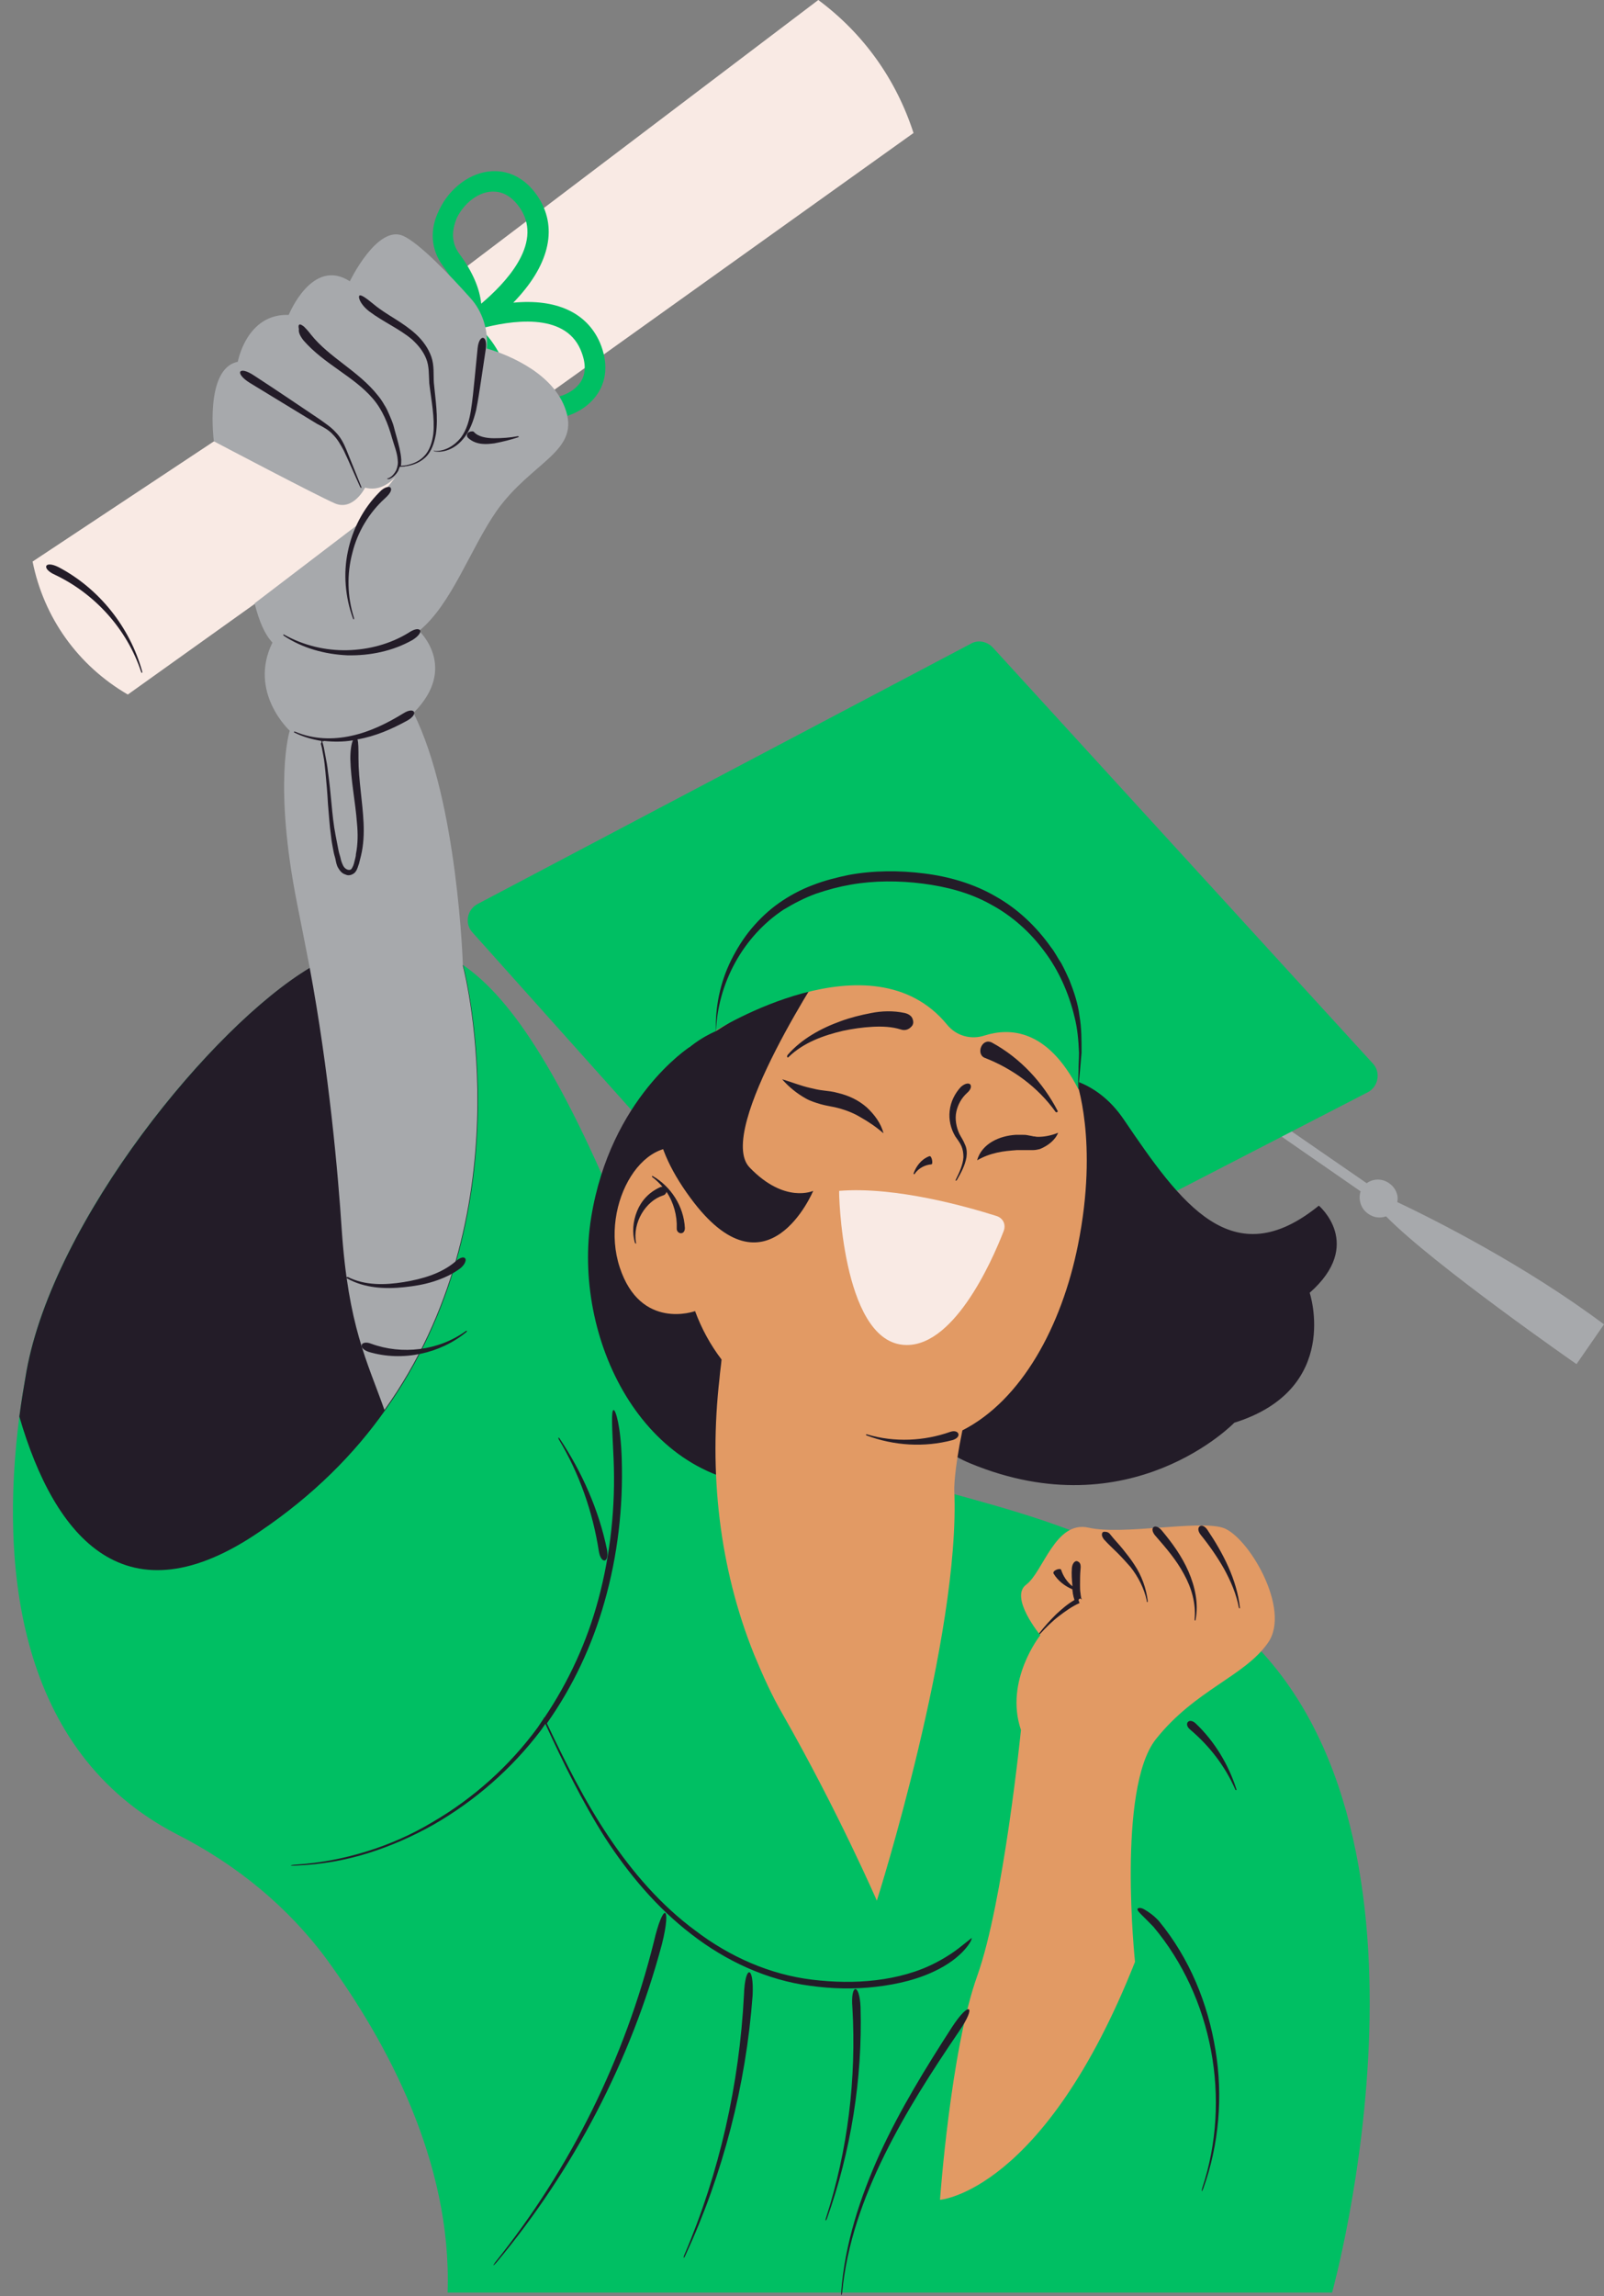 <?xml version="1.0" encoding="UTF-8" standalone="no"?><svg xmlns="http://www.w3.org/2000/svg" xmlns:xlink="http://www.w3.org/1999/xlink" fill="#000000" height="450.6" preserveAspectRatio="xMidYMid meet" version="1" viewBox="-2.6 0.0 315.0 450.6" width="315" zoomAndPan="magnify"><rect x="-2.6" y="0.0" width="315.0" height="450.6" fill="#808080" stroke="none"/><g id="change1_1"><path d="M312.4,259.9l-5.4,7.8c0,0-28.1-19.5-37.4-29c-1.1,0.4-2.4,0.3-3.5-0.5c-1.5-1-2-2.9-1.5-4.4l-21.5-14.9 l1.1-1.6l21.6,14.9c1.2-0.9,3-1,4.4,0c1.3,0.9,1.9,2.4,1.6,3.7C279,239.3,296.9,248.3,312.4,259.9z" fill="#a7a9ac"/></g><g id="change2_1"><path d="M266.1,214.3l-98.7,50.9c-1.4,0.8-3.2,0.4-4.3-0.8L90.2,183c-1.6-1.7-1.1-4.5,1-5.6l96.9-51.1 c1.4-0.8,3.2-0.4,4.3,0.8l74.6,81.6C268.6,210.4,268.1,213.2,266.1,214.3z M239.7,318.9c-12.5-10.6-25.2-16.4-37.7-20.6v0 c-26.3-8.8-51.2-10.3-69-33.2c-2.9-3.7-5.6-8-8.1-13c-1.2-2.4-2.4-5-3.5-7.8c-13.2-33-23.5-48.3-32.9-54.8c-7.8-5.3-15-4.6-23-2.7 C47.8,191,8.7,235.4,2.6,269.1c-0.5,2.9-1,5.8-1.4,8.9c-3.8,29.3-0.5,65.8,31,82c11.6,5.9,21.8,14.2,29.5,24.7 c11.5,15.8,24.5,39.5,23.6,65.2H259C259,449.9,284.9,357.2,239.7,318.9z" fill="#00bf63"/></g><g id="change3_1"><path d="M186.3,215.2c0,0,20.6-12,31.8,4.5s21.3,30.7,38.3,16.9c0,0,9,7.6-1.8,17.1c0,0,6.3,18.9-14.8,25.5 c0,0-20.3,21-51.8,8C156.4,274.3,186.3,215.2,186.3,215.2z M132.8,205.5c0,0-15.5,10-19.3,33.4s10,52.4,36,52.7 C175.5,291.8,132.8,205.5,132.8,205.5z M88.4,189.6c0,0,0-0.1,0-0.1c-7.8-5.3-15-4.6-23-2.7c-2.1,0.5-4.5,1.6-7.1,3.1 C39,201.4,8,239.4,2.6,269.1c-0.5,2.9-1,5.8-1.4,8.9c7,24.1,21.1,40.5,47.3,22.5C59,293.4,67,285.3,73,276.8 C100.3,238.5,89.1,192.3,88.4,189.6z" fill="#231c28"/></g><g id="change4_1"><path d="M176.8,26.1l-71.8,51.3l-82.5,58.9c-9.8-5.7-16.5-15.1-18.7-26.1l70.2-46.5L158.1,0 C167,6.6,173.4,15.6,176.8,26.1z" fill="#f9eae4"/></g><g id="change2_2"><path d="M115.2,67.2c-2.6-5.9-8.6-8.6-17-7.8c6.9-7.1,8.8-14.3,5.1-20.4c-2.3-3.7-5.6-5.6-9.3-5.4 c-4.2,0.2-8.3,3.3-10.3,7.5C81.7,45,82,49,84.4,52.2c3.2,4.3,3.7,7.3,3.6,9.1l0,0c0,0.2,0,0.3,0,0.5c-0.7,0.5-1.2,1.3-1.3,2.2 c-0.1,1.2,0.4,2.4,1.5,3c1.5,0.9,3.6,3,5.4,8.1c1.3,3.8,4.4,6.3,8.6,7c0.8,0.1,1.5,0.2,2.3,0.2c3.9,0,7.6-1.6,9.8-4.4 C116.6,75,116.9,71.2,115.2,67.2z M87.6,49.8c-2-2.7-1.1-5.5-0.5-7c1.4-2.9,4.2-5.1,6.9-5.2c0.1,0,0.2,0,0.3,0 c2.1,0,3.9,1.2,5.4,3.5c4.3,6.9-3.2,14.6-7.8,18.5C91.6,56.6,90.2,53.3,87.6,49.8z M111.1,75.4c-1.7,2.1-5.1,3.2-8.3,2.7 c-1.6-0.3-4.4-1.2-5.5-4.4c-1.4-4.1-3.3-7.2-5.6-9.2c5.9-1.6,16.5-3.3,19.7,4.1C112.6,71.4,112.5,73.7,111.1,75.4z" fill="#00bf63"/></g><g id="change1_2"><path d="M108.3,79.9c-2.8-7.3-12.4-10.7-15.3-11.5c0.3-3.6-0.8-7.3-3.3-10c-4.1-4.6-10-10.7-13.1-12.1 c-5.1-2.3-10.5,8.9-10.5,8.9c-7.4-4.8-12,6.6-12,6.6c-8.3-0.3-10,9.2-10,9.2c-6.6,1.3-4.7,15.6-4.7,15.6s20.3,10.7,23.8,12.2 c3.6,1.5,5.9-3.1,5.9-3.1c2.6,0.7,4.6-0.7,6-2.1l-7.5,9.4l-20.2,15.4c0.9,3.6,2,6.1,3.5,7.7c-4.8,9.8,3.4,17.3,3.4,17.3 s-3.3,10.2,1.5,34.2c0.8,4,1.6,8.1,2.4,12.2c3.8,20.3,5.6,40.6,6.3,51.4c1.3,19.1,5,25.9,8.4,35.5c27.3-38.2,16.1-84.5,15.4-87.2 c0,0,0-0.1,0-0.1c0,0-1-32.2-9.7-49.5c8.9-8.9,1.1-16.1,1.1-16.1c6.4-5.2,10-16,15.2-23.5C101.9,90.4,111.7,88.6,108.3,79.9z M77.2,91.2c0,0,0.1,0,0.1,0l-0.4,0.6C77.1,91.4,77.2,91.2,77.2,91.2z" fill="#a7a9ac"/></g><g id="change5_1"><path d="M169.6,373c0,0-7.6-17.5-18.5-36.6c-2.1-3.6-3.9-7.6-5.6-11.7c-6.9-17.1-8.9-35.8-6.8-54.2 c0.1-1.3,0.3-2.5,0.4-3.7c-2.2-2.9-3.9-6-5.2-9.5c0,0-10.7,3.9-14.8-8.6c-4.1-12.5,5.1-27.6,14.6-22.5c0,0-3.1-20.2,10.5-31.1 s58.9-3.9,64.5,16.8c0,0,4.5,12,0.4,32.4c-3.2,16-11.1,30.5-22.7,36.4c-1.7,8.2-1.6,11.7-1.6,11.7C186.1,321,169.6,373,169.6,373z M237.5,299.8c-4.9-1.5-19.7,1.5-26.3,0s-8.9,8.7-12.3,11.2c-3.3,2.5,2.8,9.9,2.8,9.9s-7.1,8.9-3.8,18.6c0,0-3.4,33.8-8.6,48.3 s-7.3,43.9-7.3,43.9s20.4-1.5,38.3-46.7c0,0-3.6-34,4.1-43.7s17.4-12.3,22-18.9C251.1,315.8,242.4,301.3,237.5,299.8z" fill="#e29a64"/></g><g id="change3_2"><path d="M184.5,282.6c-5.6,1.5-11.6,1.1-16.9-0.9c-0.2-0.1-0.2-0.3,0.1-0.2c5.4,1.6,11.2,1.3,16.3-0.5 C185.7,280.4,186.4,282,184.5,282.6z M122.3,243.9c-0.7-4,1.9-8.2,5.3-9.3c0.4-0.1,0.6-0.4,0.7-0.7c1.4,2.1,2.1,4.7,2,7.1 c-0.1,1.2,1.6,1.5,1.6,0c-0.2-4.3-2.8-8.2-6.3-10.2c-0.2-0.1-0.2,0.1-0.1,0.2c0.8,0.6,1.4,1.2,2,1.9c-0.2,0-0.3,0-0.5,0.1 c-2.2,1-3.7,2.7-4.5,4.7c-0.8,2-1,4.2-0.4,6.2C122.2,244.1,122.4,244.1,122.3,243.9z M186.2,224.9c0.3,0.7,0.4,1.4,0.4,2.2 c-0.1,1.5-0.8,3-1.5,4.4c-0.1,0.2,0,0.3,0.2,0.1c0.8-1.4,1.6-2.8,1.9-4.5c0.1-0.8,0.1-1.7-0.3-2.5c-0.3-0.8-0.8-1.5-1.1-2.1 c-0.6-1.3-0.9-2.9-0.6-4.3c0.3-1.4,1-2.7,2.1-3.7c0.7-0.6,0.9-1.2,0.7-1.6c-0.2-0.4-1-0.4-1.9,0.4c-1.2,1.3-2,2.9-2.2,4.7 c-0.2,1.7,0.2,3.5,1.1,5C185.4,223.6,185.9,224.2,186.2,224.9z M177,230.4c0.8-1.2,2.1-1.8,3.3-1.9c0.4,0,0.1-1.8-0.4-1.6 c-1.6,0.6-2.6,2-3.1,3.4C176.8,230.4,177,230.5,177,230.4z M209.8,313.9c0-0.1,0-0.2-0.1-0.4c0-0.2-0.1-0.5-0.1-0.8 c-0.1-0.5-0.1-1.1-0.1-1.6c0-1.1,0-2.1,0.1-3.2c0.1-0.9-0.1-1.3-0.6-1.5c-0.4-0.2-1,0.3-1.1,1.3c-0.1,1.2,0,2.3,0.1,3.4 c0,0.1,0,0.1,0,0.2c-1.1-0.9-1.8-2-2.2-3.2c-0.1-0.5-1.8,0.1-1.5,0.7c0.9,1.5,2.3,2.5,3.7,3.1c0,0.3,0.1,0.6,0.1,0.9 c0.1,0.3,0.1,0.6,0.2,0.8c0,0.1,0.1,0.3,0.1,0.4v0c-1.4,0.8-2.5,1.8-3.6,2.8c-1.2,1.2-2.3,2.4-3.3,3.7c-0.1,0.2,0,0.3,0.2,0.1 c1.1-1.2,2.3-2.4,3.6-3.4c1.3-1,2.7-2,4.1-2.6l-0.2-0.6c0.1-0.2,0.2-0.3,0.4-0.3c0.1,0,0,0,0,0C209.9,314,209.8,314,209.8,313.9z M222.8,314.2c-0.3-2.5-1.2-5-2.6-7.1c-0.7-1.1-1.5-2.1-2.3-3.1c-0.8-1-1.7-1.9-2.4-2.8c-0.4-0.6-0.9-0.6-1.3-0.6 c-0.2,0-0.4,0.2-0.4,0.5c0,0.2,0,0.3,0.1,0.5c0.1,0.2,0.2,0.4,0.3,0.5c0.9,1,1.8,1.8,2.7,2.7c0.9,0.9,1.7,1.8,2.5,2.7 c1.5,1.9,2.7,4.2,3.2,6.6C222.6,314.5,222.8,314.5,222.8,314.2z M229.9,308.9c1.5,2.7,2.4,5.8,2.1,8.9c0,0.3,0.2,0.3,0.2,0 c0.6-3.1-0.1-6.4-1.4-9.4c-1.3-3-3.2-5.6-5.2-8c-1.4-1.7-2.7-0.5-1.2,1.1C226.4,303.8,228.4,306.1,229.9,308.9z M234.5,300.2 c-1.1-1.6-2.5-0.5-1.3,1c1.7,2.1,3.3,4.4,4.6,6.7c1.3,2.4,2.4,4.9,2.9,7.6c0.1,0.2,0.2,0.2,0.2,0C240.3,310,237.6,304.8,234.5,300.2 z M65.6,250.9c3.4,1.9,7.4,2.1,11.2,1.7c1.9-0.2,3.8-0.5,5.7-1.1c1.9-0.6,3.7-1.4,5.3-2.6c1.1-0.9,1.2-1.8,0.9-2 c-0.3-0.3-1-0.1-1.9,0.7c-2.7,2.3-6.4,3.4-10.1,4c-3.7,0.6-7.6,0.7-11-1C65.4,250.6,65.3,250.8,65.6,250.9z M69.8,265.3 c6.7,2,14.1,0.3,19.2-3.9c0.2-0.2,0.1-0.3-0.1-0.2c-5.4,3.9-12.6,4.7-18.6,2.5C68.3,262.9,67.5,264.5,69.8,265.3z M78.4,125.6 c1.3-0.8,1.7-1.6,1.5-1.9c-0.3-0.4-1.1-0.3-2.3,0.5c-3.6,2.2-7.8,3.3-12,3.4c-4.2,0.1-8.5-0.9-12.3-3c-0.3-0.2-0.4,0-0.1,0.2 c3.6,2.4,8,3.6,12.4,3.8C70,128.7,74.5,127.8,78.4,125.6z M73,97.8c1.1-1,1.4-1.7,1.1-2.1c-0.2-0.3-1.2-0.2-2.2,0.9 c-3.2,3.2-5.3,7.3-6.2,11.7c-0.9,4.3-0.5,8.9,1,13c0.1,0.4,0.3,0.3,0.2-0.1c-1.3-4.1-1.4-8.6-0.3-12.7 C67.6,104.4,69.9,100.6,73,97.8z M82.8,88.6c2.1,0.3,4.2-0.8,5.5-2.4c1.4-1.6,2.1-3.7,2.6-5.7c0.4-2,0.7-4,1-6l0.9-6 c0.4-2.8-1.3-3-1.6-0.2l-0.6,6.1c-0.2,2-0.4,4.1-0.7,6c-0.3,1.9-0.8,3.9-2,5.5c-1.2,1.5-3.1,2.7-5.1,2.6 C82.5,88.3,82.5,88.5,82.8,88.6z M57,66.8c4.1,4.7,9.8,7,13.6,11.4c1.9,2.2,3,4.9,3.8,7.8c0.4,1.4,1,2.8,1.1,4.2 c0.1,0.7,0,1.4-0.3,2.1c-0.3,0.6-0.8,1.2-1.4,1.5c-0.5,0.1-0.5,0.3,0.1,0.2c0.7-0.3,1.3-0.9,1.7-1.6c0.1-0.3,0.2-0.5,0.3-0.8 c0.1,0,0.2,0,0.3,0c1.7-0.1,3.4-0.6,4.7-1.8c1.3-1.2,1.8-3,2.1-4.6c0.5-3.4-0.1-6.8-0.4-10.1c-0.1-1.6,0.1-3.4-0.5-5.1 c-0.6-1.7-1.7-3.2-3-4.4c-2.6-2.4-5.8-3.8-8.2-5.8c-1.7-1.4-2.6-2-2.9-1.8c-0.3,0.2,0,1.6,1.9,3.1c2.8,2.1,5.9,3.4,8.4,5.5 c1.2,1.1,2.2,2.3,2.8,3.8c0.6,1.5,0.5,3.1,0.6,4.8c0.4,3.4,1.1,6.7,0.8,9.9c-0.2,1.6-0.7,3.3-1.8,4.4c-1.1,1.2-2.8,1.8-4.4,1.9 c-0.1,0-0.2,0-0.2,0.1c0.1-0.4,0.1-0.9,0.1-1.3c-0.1-1.5-0.5-2.9-0.9-4.4c-0.2-0.7-0.4-1.4-0.6-2.2c-0.2-0.7-0.5-1.4-0.8-2.1 c-0.3-0.7-0.6-1.4-1-2c-0.4-0.7-0.8-1.3-1.3-1.9c-3.8-4.8-9.5-7.4-13.1-11.9c-0.6-0.8-1.1-1.3-1.4-1.6c-0.4-0.3-0.7-0.5-0.9-0.4 c-0.2,0.1-0.2,0.4-0.1,0.9C56,65.2,56.3,65.9,57,66.8z M62.8,85.3c0.9,0.9,1.5,2,2.1,3.1c1.1,2.3,2.1,4.7,3.2,7.1 c0.2,0.4,0.4,0.3,0.2-0.1l-2.9-7.2c-0.5-1.2-1.1-2.4-2.1-3.4c-0.9-1-2-1.7-3.1-2.5c-4.3-2.9-8.6-5.8-12.9-8.6c-3-2-3.9-0.5-0.9,1.4 c4.4,2.7,8.9,5.4,13.3,8.1C60.9,83.8,62,84.4,62.8,85.3z M89.5,84.8c-0.4,0.2-0.6,0.8-0.1,1.2c0.8,0.7,1.7,1,2.6,1.1s1.7,0,2.5-0.1 c1.6-0.3,3.2-0.7,4.7-1.2c0.1,0,0.1-0.2-0.1-0.2c-1.6,0.3-3.1,0.4-4.7,0.4c-1.5,0-3.1-0.3-3.9-1.2C90.4,84.6,89.9,84.6,89.5,84.8z M60.5,145.4c-1.8-0.3-3.6-0.8-5.2-1.6c-0.3-0.1-0.2-0.3,0.1-0.2c3.5,1.5,7.4,1.6,11,0.8c3.7-0.8,7.1-2.5,10.2-4.4 c2.2-1.4,3.1,0.1,0.8,1.4c-3.1,1.7-6.3,3.1-9.8,3.7c0.2,0.6,0.2,1.9,0.2,3.8c0,4.1,0.8,8.3,1,12.6c0.1,2.1,0,4.3-0.5,6.4 c-0.1,0.5-0.3,1.1-0.4,1.6c-0.2,0.5-0.3,1.1-0.7,1.6c-0.2,0.3-0.6,0.5-0.9,0.6c-0.4,0.1-0.7,0.1-1.1-0.1c-0.7-0.2-1.1-0.8-1.4-1.3 c-0.3-0.5-0.4-1.1-0.5-1.6c-0.1-0.5-0.3-1-0.4-1.6c-0.2-1-0.4-2.1-0.5-3.1c-0.3-2.1-0.4-4.2-0.6-6.3c-0.1-2.1-0.3-4.2-0.5-6.3 c-0.1-1-0.2-2.1-0.4-3.1c-0.1-0.5-0.2-1-0.3-1.6l-0.2-0.8C60.6,145.8,60.5,145.6,60.5,145.4z M61,145.4C61,145.4,61,145.4,61,145.4 c0,0.1-0.2,0.1-0.2,0.1c0,0,0,0,0-0.1c0,0,0,0,0,0c0,0-0.1,0-0.1,0c0,0.1,0,0.4,0.1,0.5l0.2,0.8c0.1,0.5,0.2,1,0.3,1.6 c0.2,1,0.4,2.1,0.5,3.1c0.3,2.1,0.5,4.2,0.7,6.3c0.2,2.1,0.4,4.2,0.8,6.2c0.2,1,0.4,2.1,0.6,3.1c0.1,0.5,0.3,1,0.4,1.5 c0.1,0.5,0.3,1,0.5,1.4c0.4,0.8,1.4,1.1,1.7,0.5c0.2-0.3,0.4-0.8,0.5-1.3s0.3-1,0.3-1.5c0.4-2,0.4-4.1,0.2-6.1 c-0.3-4.1-1.2-8.3-1.3-12.6c0-1.7,0.2-2.9,0.5-3.6c-0.1,0-0.1,0-0.1,0C64.8,145.6,62.9,145.6,61,145.4z M225,377 c-1.1-1.2-2.2-1.9-2.9-2.3s-1.2-0.3-1.3-0.1c-0.2,0.4,1,1.3,3.1,3.5c11.6,13.8,15.4,33.9,9.6,51.3c-0.2,0.8-0.1,0.8,0.2,0.1 c3.1-8.6,3.9-18.1,2.4-27.2C234.6,393.1,231,384.3,225,377z M184.3,397.9c-5.1,7.9-10.1,16-14.1,24.7c-3.9,8.6-6.9,17.8-7.6,27.2 c-0.1,0.8,0.1,0.8,0.2,0c0.9-9.4,4.1-18.4,8.3-26.9c4.2-8.5,9.3-16.4,14.6-24.2C189.3,393.5,187.8,392.5,184.3,397.9z M186.6,381.6 c-1.1,0.9-2.8,2.2-5.3,3.5c-3.6,1.9-7.7,3-11.9,3.5c-4.1,0.5-8.4,0.4-12.5-0.1c-8.3-1-16.2-4.5-22.9-9.6c-6.8-5-12.4-11.5-17.1-18.5 c-4.7-7-8.5-14.6-12.1-22.2c5.1-7.2,8.9-15.3,11.3-23.8c2.6-9.1,3.7-18.6,3.4-28.1c-0.2-6.5-1.2-9.6-1.6-9.6c-0.5,0.1-0.3,3.3,0,9.6 c0.4,9.3-0.6,18.7-3,27.6c-2.2,8.2-5.8,16.1-10.6,23.2c-0.1-0.1-0.1-0.1-0.1,0.1c-0.4,0.6-0.8,1.2-1.2,1.8 c-5.5,7.5-12.6,13.9-20.7,18.6c-4,2.4-8.3,4.3-12.8,5.7c-4.5,1.4-9.1,2.3-13.8,2.6c-1.6,0.1-1.6,0.3,0,0.2c4.7-0.2,9.4-1,13.9-2.4 c4.5-1.4,8.8-3.3,12.9-5.6c8.2-4.7,15.4-11,21.1-18.5c0.3-0.4,0.6-0.9,0.9-1.3c3.5,7.6,7.2,15.2,11.7,22.3c4.6,7.1,10.2,13.8,17,19 c6.7,5.2,14.8,9,23.3,10.1c4.3,0.6,8.6,0.7,12.9,0.2c4.3-0.5,8.6-1.5,12.4-3.5c2.7-1.4,4.4-3,5.3-4.1c1-1.2,1.2-1.9,1.1-2 C188.3,380.3,187.7,380.7,186.6,381.6z M128,375.4c-0.4-0.1-1.3,1.8-2.2,5.7c-5.7,22.8-16.3,44.4-31.1,62.8 c-0.6,0.8-0.5,0.9,0.2,0.1c15.1-18.1,26.4-39.6,32.5-62.5C128.4,377.5,128.4,375.5,128,375.4z M143.5,391.5 c-0.9,17.5-4.8,34.9-11.7,51c-0.3,0.7-0.1,0.8,0.2,0.1c7.4-16,11.9-33.4,13.2-51C145.5,385.6,143.7,385.5,143.5,391.5z M166.4,393.9 c-0.2-4.8-2-4.7-1.6,0.1c0.8,13.9-0.9,28-5.2,41.3c-0.2,0.6,0,0.6,0.2,0.1C164.5,422.2,166.8,408,166.4,393.9z M115,304.4 c0.4,2.6,2.1,2.4,1.6-0.3c-1.6-7.8-4.9-15.2-9.3-21.8c-0.2-0.3-0.3-0.2-0.2,0.1C111.2,289.2,113.8,296.7,115,304.4z M232.2,338.2 c-1.3-1.2-2.4,0.1-1.1,1.2c3.8,3.2,6.9,7.2,8.9,11.8c0.1,0.2,0.3,0.1,0.2-0.1C238.7,346.4,236,341.8,232.2,338.2z M8.9,111.3 c-2.8-1.4-3.4,0.3-0.7,1.5c7.8,3.7,14.1,10.6,16.9,19c0.1,0.4,0.3,0.3,0.2-0.1C22.9,123.1,16.9,115.5,8.9,111.3z M155.7,215.6 c0.9,0.5,1.9,0.8,2.9,1.1c1.1,0.3,1.9,0.4,2.8,0.6c1.7,0.4,3.4,1,4.9,1.9c1.6,0.9,3.1,1.9,4.6,3.2c-0.5-2-1.8-3.7-3.3-5.1 c-1.6-1.4-3.5-2.3-5.6-2.8c-1-0.3-2.1-0.4-2.9-0.5c-0.9-0.1-1.8-0.3-2.6-0.5c-1.8-0.4-3.5-1.1-5.5-1.7 C152.3,213.3,153.9,214.6,155.7,215.6z M205.2,222.3c-1.5,0.6-2.8,0.8-4,0.8c-0.3,0-0.6-0.1-0.9-0.1c-0.3-0.1-0.6-0.1-1-0.2 c-0.4-0.1-0.8-0.1-1.2-0.1l-1.2,0c-1.6,0.1-3.2,0.5-4.6,1.3c-1.4,0.8-2.6,2.1-3,3.7c1.4-0.8,2.6-1.2,3.9-1.5 c1.3-0.3,2.6-0.4,3.9-0.5c0.7,0,1.3,0,2,0c0.3,0,0.8,0,1.2,0c0.4,0,0.9-0.1,1.3-0.2C203.1,224.9,204.6,223.8,205.2,222.3z M152.3,207.4c2.9-2.8,6.8-4.2,10.6-5.1c1.9-0.4,3.9-0.7,5.9-0.8c1.9-0.1,3.8,0,5.4,0.5c1.1,0.4,1.9-0.1,2.4-0.8 c0.2-0.4,0.2-0.8,0-1.3s-0.7-0.9-1.5-1.1c-2.3-0.5-4.6-0.4-6.6,0c-2.1,0.4-4.1,0.9-6,1.6c-3.9,1.4-7.7,3.5-10.4,6.6 C151.8,207.4,152.1,207.7,152.3,207.4z M190.8,207.6c5.4,2.1,10.4,5.7,13.9,10.6c0.2,0.2,0.5,0,0.4-0.2c-2.8-5.4-7.2-10.3-12.9-13.4 C190.2,203.6,189,206.9,190.8,207.6z" fill="#231c28"/></g><g id="change4_2"><path d="M194.5,241.6c-2.4,6.2-10.1,23.4-19.9,22.3c-11.9-1.3-12.5-30.2-12.4-30.2c11.2-0.9,25.4,3.2,30.8,4.9 C194.4,239,195,240.3,194.5,241.6z" fill="#f9eae4"/></g><g id="change3_3"><path d="M157.1,233.7c0,0-9.1,21.8-24.1,1.4c-17.6-23.8,4.9-32.7,4.9-32.7l22.2-14c0,0-22.4,33.5-15.5,40.7 C151.5,236.3,157.1,233.7,157.1,233.7z" fill="#231c28"/></g><g id="change2_3"><path d="M209.4,210l-0.2,3.8c-6.1-12-13.6-12.1-18.4-10.6c-2.7,0.9-5.6,0.1-7.4-2.1c-14.8-18.1-45.5,1.2-45.5,1.2 c0-12.5,7.7-23.9,19.5-28.1c7.3-2.6,16-3.4,25.7-1.2c0.5,0.1,1.1,0.2,1.6,0.4C200.8,177.6,211.1,193.4,209.4,210z" fill="#00bf63"/></g><g id="change3_4"><path d="M209.8,206.6c-0.2,2.4-0.4,4.8-0.7,7.2l0.1-3.6c0-1.2,0.1-2.4,0.1-3.6c-0.1-2.4-0.3-4.8-0.9-7.1 c-1.1-4.6-3.1-9.1-5.9-12.8c-2.8-3.8-6.4-7-10.5-9.2c-4.1-2.3-8.7-3.5-13.4-4.1c-4.7-0.6-9.5-0.6-14.1,0.2c-2.3,0.4-4.6,1-6.9,1.8 c-2.2,0.8-4.3,1.9-6.3,3.1c-7.9,5.2-13,14.4-13.3,24.1c-0.2-4.8,0.8-9.8,3-14.2c1.1-2.2,2.4-4.3,4-6.2s3.4-3.6,5.4-5 c2-1.4,4.2-2.6,6.6-3.5c2.3-0.9,4.7-1.5,7.1-2c4.9-0.9,9.9-0.9,14.7-0.3c4.9,0.6,9.8,2,14.1,4.5c4.3,2.4,8,5.9,10.9,10 c0.8,1,1.3,2.1,2,3.1c0.6,1.1,1.1,2.2,1.6,3.3c0.9,2.3,1.7,4.6,2,7.1C209.8,201.7,209.8,204.1,209.8,206.6z" fill="#231c28"/></g></svg>